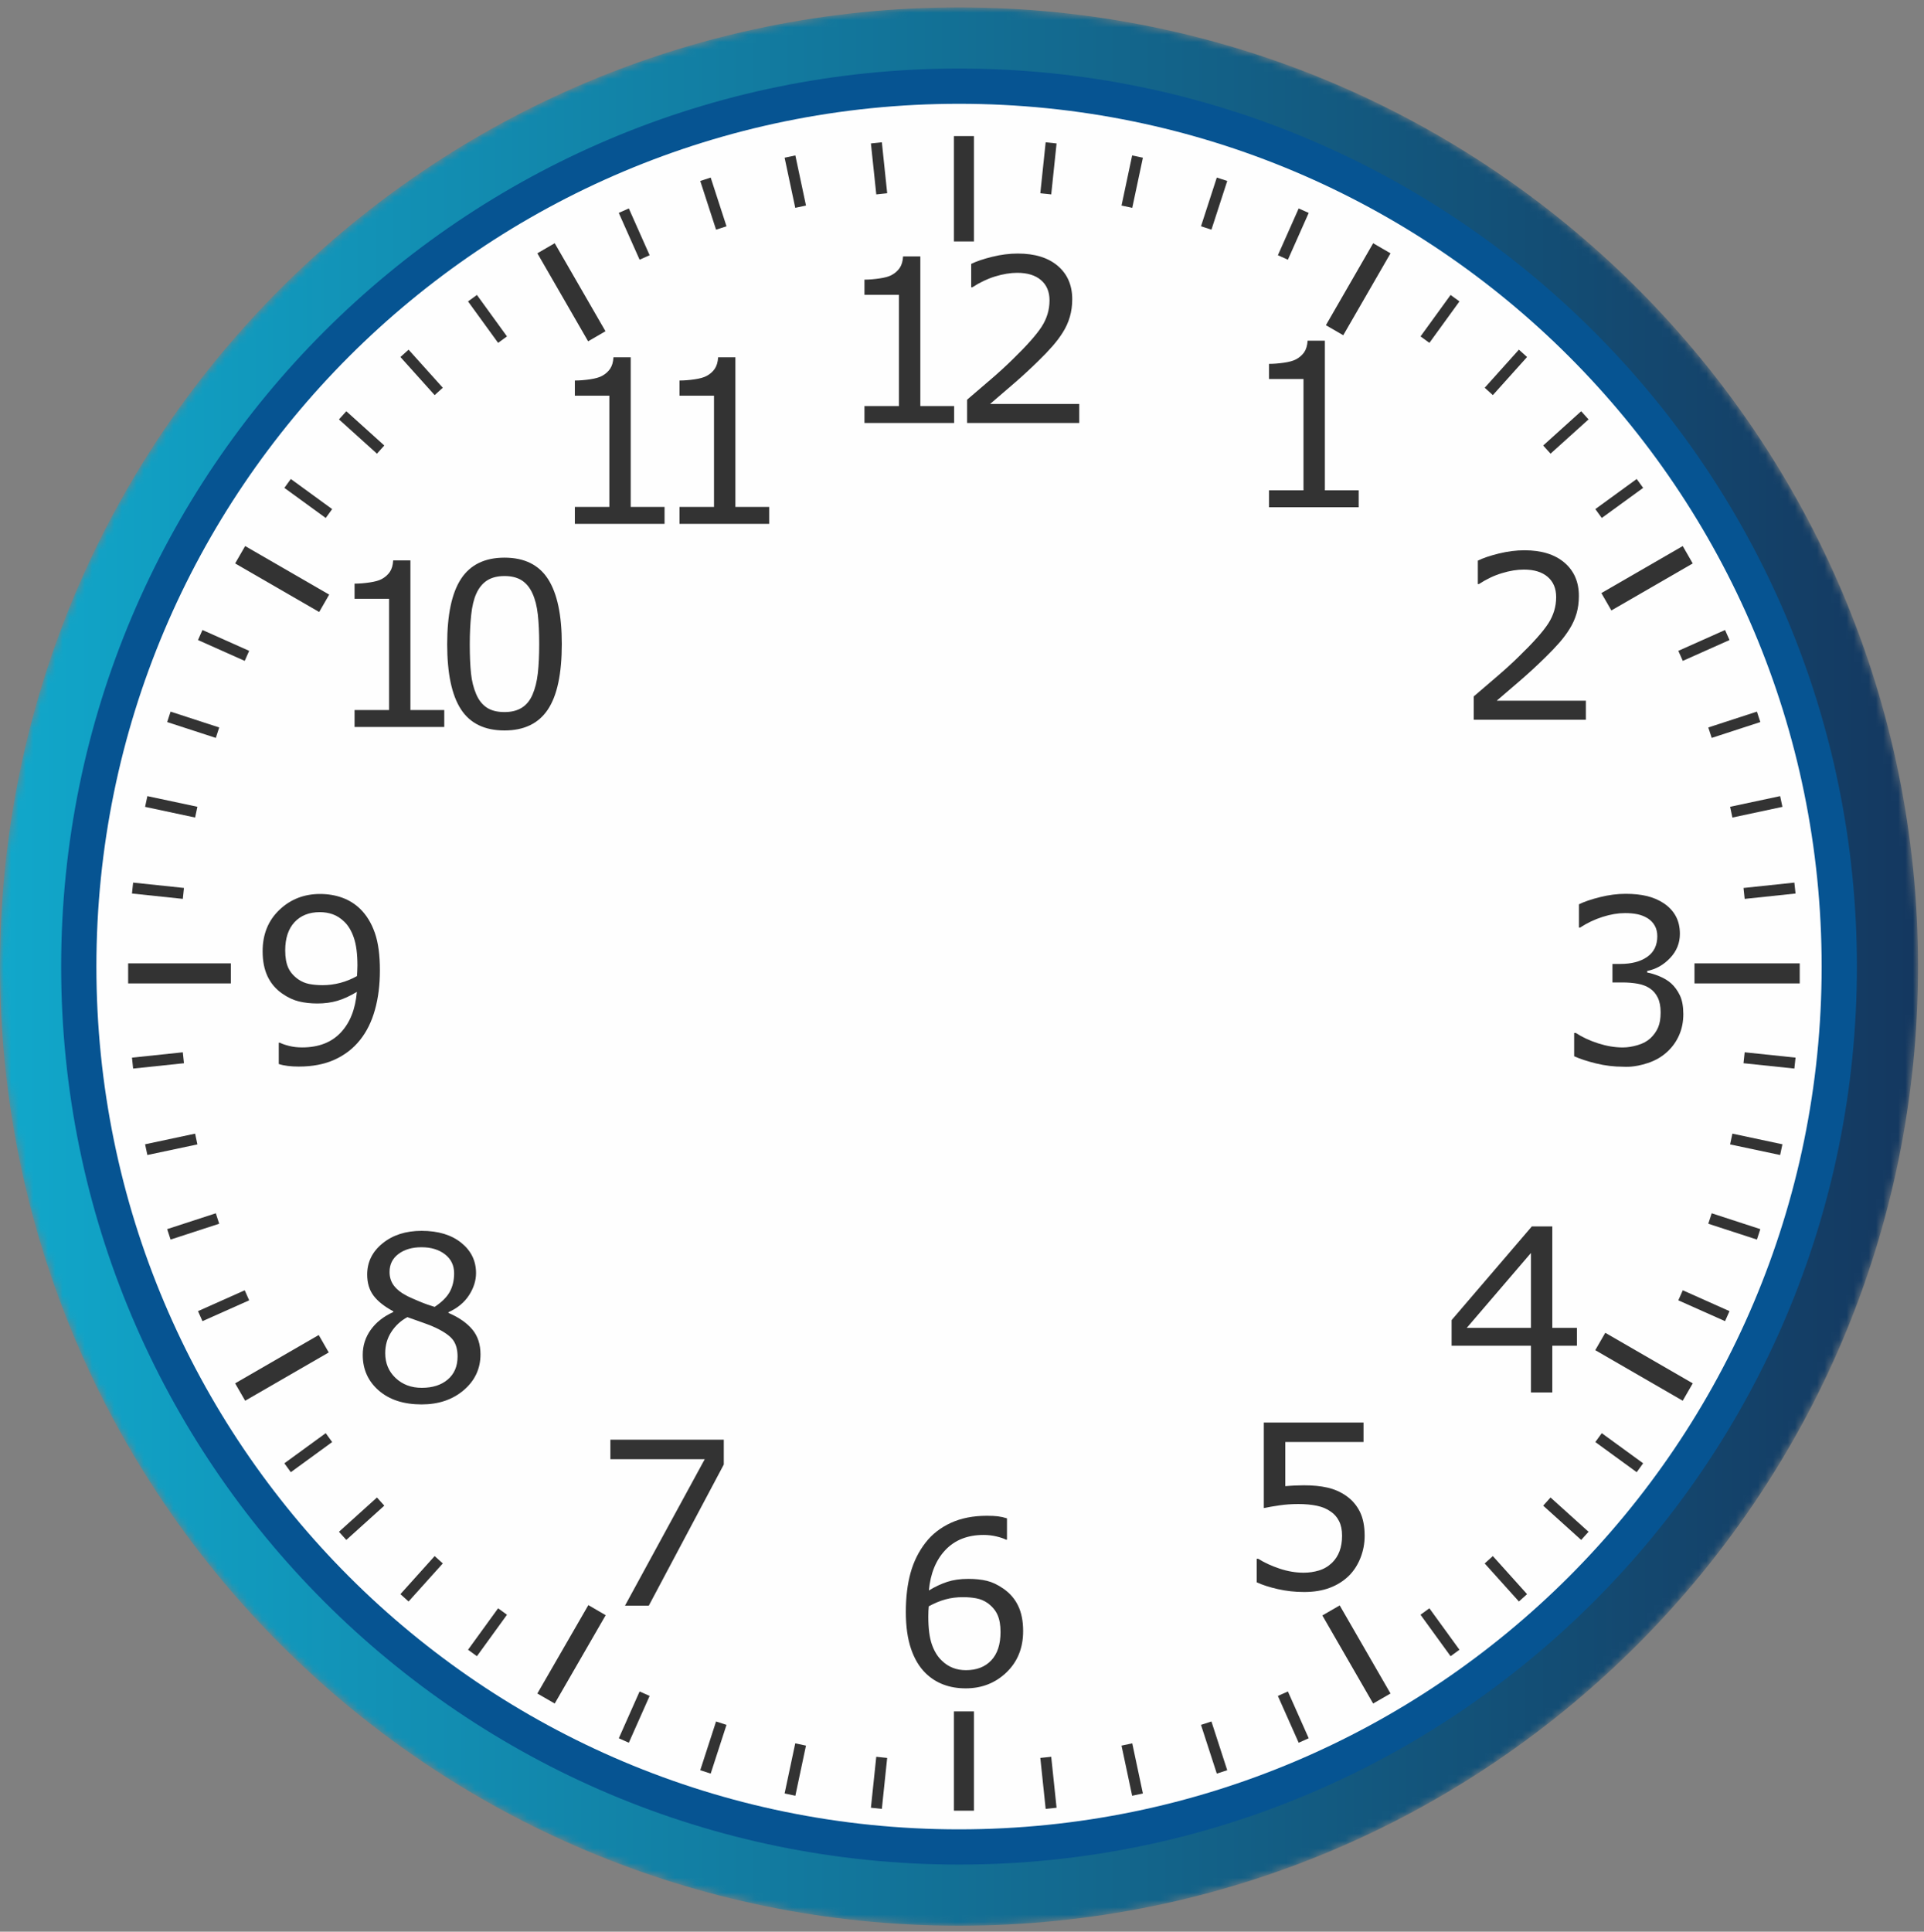 <svg viewBox="0 0 261 262" version="1.1" xmlns="http://www.w3.org/2000/svg">
  <rect x="0" y="0" width="261" height="262" fill="#808080" stroke="none"/>
  <defs>
    <linearGradient x1="0%" y1="50%" x2="100%" y2="50%" id="gradient">
      <stop stop-color="#11A8CB" offset="0%"></stop>
      <stop stop-color="#14375F" offset="100%"></stop>
	  </linearGradient>
  </defs>
  <g stroke="none" stroke-width="1" fill="none" fill-rule="evenodd" transform="translate(0, 0.196)">
    <mask id="mask1" fill="white">
			<path d="M130.099,0.805 C58.249,0.805 0,59.051 0,130.9 L0,130.9 C0,202.754 58.249,260.999 130.099,260.999 L130.099,260.999 C201.948,260.999 260.194,202.754 260.194,130.9 L260.194,130.9 C260.194,59.051 201.948,0.805 130.099,0.805 Z"></path>
    </mask>
    <path d="M130.099,0.805 C58.249,0.805 0,59.051 0,130.9 L0,130.9 C0,202.754 58.249,260.999 130.099,260.999 L130.099,260.999 C201.948,260.999 260.194,202.754 260.194,130.9 L260.194,130.9 C260.194,59.051 201.948,0.805 130.099,0.805 Z" fill="url(#gradient)" mask="url(#mask1)"></path>
    <path d="M251.897,130.902 C251.897,198.172 197.366,252.703 130.099,252.703 C62.827,252.703 8.297,198.172 8.297,130.902 C8.297,63.631 62.827,9.1 130.099,9.1 C197.366,9.1 251.897,63.631 251.897,130.902" fill="#065492"></path>
    <path d="M247.115,130.902 C247.115,195.53 194.724,247.924 130.096,247.924 C65.469,247.924 13.077,195.53 13.077,130.902 C13.077,66.274 65.469,13.882 130.096,13.882 C194.724,13.882 247.115,66.274 247.115,130.902" fill="#FEFEFE"></path>
    <g fill="#333333">
	    <polygon points="120.352 26.013 118.871 26.171 118.144 19.261 119.628 19.101"></polygon>
	    <polygon points="143.329 244.994 141.849 245.148 141.124 238.237 142.603 238.082"></polygon>
	    <polygon points="109.337 27.684 107.88 27.993 106.436 21.195 107.894 20.887"></polygon>
	    <polygon points="155.039 243.058 153.582 243.368 152.139 236.569 153.596 236.258"></polygon>
	    <polygon points="98.554 30.497 97.137 30.955 94.992 24.348 96.409 23.889"></polygon>
	    <polygon points="166.48 239.905 165.065 240.364 162.92 233.755 164.337 233.296"></polygon>
	    <polygon points="88.126 34.421 86.765 35.028 83.939 28.68 85.303 28.074"></polygon>
	    <polygon points="177.532 235.571 176.172 236.178 173.349 229.83 174.71 229.224"></polygon>
	    <polygon points="68.774 45.433 67.57 46.309 63.492 40.686 64.698 39.81"></polygon>
	    <polygon points="197.983 223.567 196.779 224.442 192.698 218.817 193.902 217.942"></polygon>
	    <polygon points="60.068 52.395 58.961 53.395 54.319 48.228 55.425 47.23"></polygon>
	    <polygon points="207.155 216.024 206.048 217.021 201.405 211.86 202.512 210.86"></polygon>
	    <polygon points="52.133 60.23 51.136 61.337 45.983 56.69 46.98 55.581"></polygon>
	    <polygon points="215.493 207.565 214.493 208.67 209.34 204.021 210.336 202.914"></polygon>
	    <polygon points="45.061 68.855 44.187 70.059 38.576 65.978 39.451 64.77"></polygon>
	    <polygon points="222.901 198.276 222.026 199.483 216.414 195.396 217.287 194.19"></polygon>
	    <polygon points="33.801 88.081 33.196 89.443 26.858 86.615 27.465 85.253"></polygon>
	    <polygon points="234.616 177.64 234.01 178.997 227.672 176.172 228.278 174.81"></polygon>
	    <polygon points="29.737 98.473 29.277 99.889 22.678 97.74 23.14 96.325"></polygon>
	    <polygon points="238.796 166.515 238.335 167.931 231.738 165.783 232.201 164.365"></polygon>
	    <polygon points="26.777 109.229 26.468 110.69 19.682 109.242 19.992 107.785"></polygon>
	    <polygon points="241.793 155.008 241.484 156.463 234.696 155.024 235.007 153.563"></polygon>
	    <polygon points="24.956 120.24 24.801 121.722 17.903 120.996 18.058 119.514"></polygon>
	    <polygon points="243.575 143.254 243.414 144.737 236.515 144.013 236.674 142.53"></polygon>
	    <polygon points="24.8 142.531 24.956 144.013 18.058 144.738 17.904 143.255"></polygon>
	    <polygon points="243.414 119.514 243.575 120.996 236.674 121.725 236.516 120.242"></polygon>
	    <polygon points="26.468 153.563 26.777 155.024 19.992 156.463 19.681 155.008"></polygon>
	    <polygon points="241.485 107.785 241.794 109.242 235.007 110.69 234.697 109.231"></polygon>
	    <polygon points="29.277 164.365 29.735 165.783 23.14 167.931 22.678 166.515"></polygon>
	    <polygon points="238.335 96.324 238.796 97.74 232.201 99.888 231.738 98.472"></polygon>
	    <polygon points="33.197 174.81 33.801 176.172 27.465 178.997 26.858 177.64"></polygon>
	    <polygon points="234.01 85.253 234.616 86.615 228.279 89.442 227.673 88.081"></polygon>
	    <polygon points="44.187 194.19 45.061 195.396 39.451 199.483 38.576 198.276"></polygon>
	    <polygon points="222.026 64.77 222.901 65.977 217.289 70.059 216.414 68.854"></polygon>
	    <polygon points="51.137 202.914 52.133 204.021 46.979 208.671 45.983 207.565"></polygon>
	    <polygon points="214.493 55.581 215.493 56.69 210.339 61.337 209.34 60.23"></polygon>
	    <polygon points="58.962 210.86 60.067 211.858 55.424 217.021 54.318 216.024"></polygon>
	    <polygon points="206.048 47.23 207.154 48.228 202.513 53.395 201.408 52.395"></polygon>
	    <polygon points="67.57 217.942 68.775 218.817 64.698 224.442 63.492 223.567"></polygon>
	    <polygon points="196.779 39.81 197.982 40.686 193.905 46.309 192.701 45.433"></polygon>
	    <polygon points="86.765 229.224 88.126 229.829 85.304 236.178 83.944 235.571"></polygon>
	    <polygon points="176.172 28.077 177.533 28.682 174.71 35.029 173.352 34.422"></polygon>
	    <polygon points="97.137 233.295 98.554 233.754 96.409 240.363 94.992 239.904"></polygon>
	    <polygon points="165.065 23.89 166.482 24.347 164.338 30.954 162.92 30.496"></polygon>
	    <polygon points="107.88 236.258 109.334 236.569 107.894 243.367 106.436 243.058"></polygon>
	    <polygon points="153.582 20.887 155.04 21.196 153.597 27.993 152.14 27.684"></polygon>
	    <polygon points="118.869 238.082 120.35 238.239 119.628 245.148 118.144 244.994"></polygon>
	    <polygon points="141.849 19.104 143.329 19.261 142.605 26.169 141.124 26.014"></polygon>

	    <mask id="mask2" fill="white">
			  <polygon points="0 261 260.193 261 260.193 0.804 0 0.804"></polygon>
	    </mask>
	    <polygon mask="url(#mask2)" points="129.403 32.551 132.121 32.551 132.121 18.262 129.403 18.262"></polygon>
	    <polygon mask="url(#mask2)" points="129.403 245.394 132.121 245.394 132.121 231.926 129.403 231.926"></polygon>
	    <polygon mask="url(#mask2)" points="82.136 44.731 79.782 46.097 72.896 34.158 75.25 32.794"></polygon>
	    <polygon mask="url(#mask2)" points="188.629 229.501 186.273 230.859 179.384 218.913 181.738 217.552"></polygon>
	    <polygon mask="url(#mask2)" points="44.656 80.454 43.3 82.813 31.897 76.225 33.257 73.867"></polygon>
	    <polygon mask="url(#mask2)" points="229.63 187.431 228.27 189.79 216.405 182.933 217.764 180.576"></polygon>
	    <polygon mask="url(#mask2)" points="17.384 133.19 31.314 133.19 31.314 130.466 17.384 130.466"></polygon>
	    <polygon mask="url(#mask2)" points="229.864 133.19 244.141 133.19 244.141 130.466 229.864 130.466"></polygon>
	    <polygon mask="url(#mask2)" points="43.238 180.877 44.595 183.242 33.257 189.791 31.897 187.431"></polygon>
	    <polygon mask="url(#mask2)" points="228.273 73.867 229.627 76.227 218.59 82.602 217.233 80.246"></polygon>
	    <polygon mask="url(#mask2)" points="79.812 217.51 82.164 218.879 75.25 230.86 72.895 229.501"></polygon>
	    <polygon mask="url(#mask2)" points="186.276 32.794 188.629 34.162 182.218 45.275 179.865 43.912"></polygon>
	    <path d="M134.313,54.591 C135.31,53.743 136.38,52.822 137.527,51.83 C138.676,50.839 139.786,49.813 140.864,48.753 C141.621,48.018 142.261,47.347 142.788,46.742 C143.317,46.138 143.779,45.522 144.17,44.899 C144.592,44.233 144.912,43.529 145.127,42.788 C145.343,42.049 145.454,41.247 145.454,40.39 C145.454,38.487 144.797,36.975 143.49,35.863 C142.181,34.751 140.376,34.193 138.071,34.193 C136.953,34.193 135.799,34.337 134.606,34.632 C133.414,34.923 132.459,35.246 131.748,35.597 L131.748,38.773 L131.898,38.773 C132.915,38.109 133.955,37.614 135.023,37.291 C136.087,36.97 137.079,36.807 137.996,36.807 C139.375,36.807 140.45,37.139 141.218,37.798 C141.989,38.459 142.373,39.375 142.373,40.542 C142.373,41.824 142.017,43.013 141.303,44.119 C140.587,45.221 139.264,46.711 137.333,48.585 C136.416,49.484 135.426,50.388 134.366,51.294 C133.303,52.202 132.245,53.11 131.19,54.016 L131.19,57.176 L146.405,57.176 L146.405,54.591 L134.313,54.591 Z M124.847,34.586 L122.507,34.586 C122.467,35.239 122.315,35.76 122.047,36.149 C121.78,36.539 121.416,36.859 120.953,37.111 C120.582,37.312 120.033,37.466 119.308,37.57 C118.584,37.677 117.903,37.732 117.269,37.732 L117.269,39.788 L121.948,39.788 L121.948,54.877 L117.269,54.877 L117.269,57.176 L129.435,57.176 L129.435,54.877 L124.847,54.877 L124.847,34.586 Z" mask="url(#mask2)"></path>
	    <path d="M99.758,68.56 L99.758,48.268 L97.419,48.268 C97.377,48.923 97.221,49.444 96.956,49.832 C96.689,50.221 96.325,50.539 95.862,50.792 C95.489,50.997 94.941,51.147 94.216,51.254 C93.493,51.361 92.812,51.414 92.178,51.414 L92.178,53.47 L96.858,53.47 L96.858,68.56 L92.178,68.56 L92.178,70.858 L104.347,70.858 L104.347,68.56 L99.758,68.56 Z M85.559,48.268 L83.22,48.268 C83.179,48.923 83.026,49.444 82.759,49.832 C82.491,50.221 82.128,50.539 81.663,50.792 C81.291,50.997 80.743,51.147 80.02,51.254 C79.294,51.361 78.616,51.414 77.981,51.414 L77.981,53.47 L82.662,53.47 L82.662,68.56 L77.981,68.56 L77.981,70.858 L90.149,70.858 L90.149,68.56 L85.559,68.56 L85.559,48.268 Z" mask="url(#mask2)"></path>
	    <path d="M72.959,91.13 C72.833,92.233 72.594,93.194 72.242,94.009 C71.9,94.806 71.416,95.401 70.792,95.792 C70.168,96.187 69.383,96.385 68.438,96.385 C67.431,96.385 66.624,96.175 66.013,95.762 C65.406,95.352 64.935,94.748 64.602,93.966 C64.239,93.126 64.003,92.18 63.893,91.121 C63.783,90.062 63.728,88.747 63.728,87.174 C63.728,85.743 63.79,84.425 63.916,83.231 C64.043,82.029 64.275,81.056 64.618,80.31 C64.98,79.512 65.469,78.919 66.089,78.525 C66.709,78.134 67.489,77.935 68.438,77.935 C69.395,77.935 70.175,78.134 70.785,78.525 C71.393,78.919 71.873,79.503 72.227,80.28 C72.588,81.066 72.833,82.023 72.959,83.153 C73.084,84.282 73.146,85.613 73.146,87.146 C73.146,88.698 73.084,90.025 72.959,91.13 L72.959,91.13 Z M74.349,78.352 C73.105,76.411 71.132,75.44 68.438,75.44 C65.771,75.44 63.807,76.396 62.549,78.305 C61.29,80.216 60.663,83.173 60.663,87.174 C60.663,91.146 61.284,94.089 62.526,96.004 C63.769,97.922 65.741,98.879 68.438,98.879 C71.096,98.879 73.055,97.934 74.317,96.044 C75.581,94.151 76.212,91.188 76.212,87.146 C76.212,83.223 75.589,80.291 74.349,78.352 L74.349,78.352 Z M55.676,75.817 L53.337,75.817 C53.297,76.473 53.144,76.995 52.876,77.383 C52.608,77.771 52.245,78.093 51.781,78.344 C51.409,78.545 50.859,78.698 50.135,78.804 C49.412,78.911 48.733,78.965 48.097,78.965 L48.097,81.022 L52.778,81.022 L52.778,96.11 L48.097,96.11 L48.097,98.409 L60.266,98.409 L60.266,96.11 L55.676,96.11 L55.676,75.817 Z" mask="url(#mask2)"></path>
	    <path d="M48.489,130.766 C48.489,129.205 48.327,127.951 48.005,127.003 C47.682,126.053 47.239,125.319 46.678,124.793 C46.202,124.339 45.696,124.015 45.151,123.816 C44.608,123.623 44.02,123.522 43.386,123.522 C41.937,123.522 40.791,123.979 39.95,124.885 C39.111,125.791 38.691,127.068 38.691,128.709 C38.691,129.666 38.825,130.449 39.099,131.055 C39.37,131.658 39.825,132.19 40.471,132.643 C40.925,132.954 41.422,133.164 41.967,133.269 C42.51,133.374 43.114,133.427 43.779,133.427 C44.563,133.427 45.358,133.323 46.163,133.114 C46.968,132.9 47.721,132.59 48.428,132.19 C48.437,131.975 48.449,131.769 48.465,131.559 C48.48,131.354 48.489,131.09 48.489,130.766 M51.536,131.415 C51.536,133.382 51.313,135.165 50.864,136.767 C50.419,138.371 49.74,139.739 48.836,140.869 C47.919,142.016 46.772,142.903 45.392,143.528 C44.016,144.154 42.394,144.466 40.532,144.466 C40.008,144.466 39.514,144.44 39.053,144.383 C38.59,144.328 38.178,144.239 37.816,144.12 L37.816,141.23 L37.965,141.23 C38.258,141.381 38.669,141.525 39.203,141.661 C39.736,141.797 40.331,141.869 40.984,141.869 C43.209,141.869 44.953,141.2 46.215,139.863 C47.48,138.527 48.211,136.683 48.41,134.335 C47.475,134.902 46.596,135.303 45.772,135.545 C44.944,135.787 44.044,135.91 43.069,135.91 C42.142,135.91 41.306,135.817 40.556,135.633 C39.806,135.453 39.053,135.102 38.297,134.578 C37.41,133.963 36.745,133.181 36.297,132.234 C35.849,131.286 35.626,130.151 35.626,128.832 C35.626,126.533 36.382,124.662 37.892,123.221 C39.401,121.779 41.242,121.058 43.416,121.058 C44.502,121.058 45.51,121.228 46.434,121.565 C47.361,121.902 48.172,122.409 48.865,123.084 C49.721,123.922 50.379,124.997 50.843,126.314 C51.306,127.63 51.536,129.331 51.536,131.415" mask="url(#mask2)"></path>
	    <path d="M61.604,172.508 C61.604,171.43 61.187,170.571 60.358,169.929 C59.526,169.29 58.467,168.972 57.18,168.972 C55.912,168.972 54.872,169.273 54.062,169.879 C53.251,170.484 52.845,171.299 52.845,172.327 C52.845,173.055 53.05,173.681 53.458,174.21 C53.867,174.739 54.484,175.211 55.308,175.623 C55.681,175.806 56.216,176.041 56.916,176.334 C57.614,176.628 58.297,176.866 58.959,177.062 C59.957,176.398 60.646,175.704 61.029,174.988 C61.411,174.273 61.604,173.448 61.604,172.508 M62.071,183.791 C62.071,182.862 61.867,182.119 61.46,181.56 C61.051,181 60.253,180.437 59.067,179.873 C58.594,179.652 58.075,179.445 57.514,179.253 C56.947,179.062 56.198,178.794 55.262,178.452 C54.355,178.945 53.629,179.615 53.082,180.464 C52.532,181.31 52.257,182.266 52.257,183.335 C52.257,184.697 52.724,185.819 53.661,186.705 C54.599,187.595 55.786,188.039 57.225,188.039 C58.694,188.039 59.869,187.659 60.75,186.903 C61.631,186.148 62.071,185.112 62.071,183.791 M65.181,183.503 C65.181,185.448 64.422,187.065 62.909,188.357 C61.395,189.647 59.489,190.29 57.196,190.29 C54.759,190.29 52.819,189.66 51.376,188.401 C49.931,187.14 49.208,185.529 49.208,183.565 C49.208,182.313 49.57,181.181 50.296,180.169 C51.021,179.155 52.041,178.352 53.36,177.757 L53.36,177.666 C52.151,177.018 51.26,176.315 50.681,175.548 C50.102,174.78 49.812,173.825 49.812,172.674 C49.812,170.982 50.508,169.569 51.897,168.444 C53.287,167.312 55.048,166.747 57.196,166.747 C59.439,166.747 61.231,167.288 62.569,168.365 C63.909,169.444 64.577,170.816 64.577,172.479 C64.577,173.497 64.259,174.498 63.626,175.481 C62.992,176.462 62.061,177.232 60.833,177.786 L60.833,177.876 C62.241,178.481 63.319,179.228 64.062,180.113 C64.808,181.002 65.181,182.129 65.181,183.503" mask="url(#mask2)"></path>
	    <polygon mask="url(#mask2)" points="98.185 198.444 88.01 217.59 84.781 217.59 95.603 197.719 82.801 197.719 82.801 195.074 98.185 195.074"></polygon>
	    <path d="M135.727,221.151 C135.727,220.215 135.59,219.436 135.312,218.821 C135.036,218.206 134.581,217.673 133.948,217.217 C133.483,216.894 132.971,216.685 132.406,216.584 C131.845,216.483 131.256,216.431 130.641,216.431 C129.785,216.431 128.991,216.535 128.254,216.736 C127.523,216.936 126.766,217.249 125.992,217.673 C125.973,217.893 125.956,218.108 125.946,218.314 C125.935,218.521 125.93,218.781 125.93,219.095 C125.93,220.686 126.094,221.946 126.423,222.869 C126.748,223.788 127.199,224.517 127.773,225.051 C128.235,225.499 128.736,225.82 129.275,226.027 C129.814,226.235 130.398,226.337 131.032,226.337 C132.492,226.337 133.639,225.892 134.475,224.997 C135.311,224.106 135.727,222.825 135.727,221.151 M138.793,221.031 C138.793,223.318 138.04,225.187 136.536,226.633 C135.033,228.078 133.186,228.802 131.003,228.802 C129.896,228.802 128.888,228.631 127.984,228.287 C127.077,227.945 126.277,227.437 125.583,226.761 C124.718,225.923 124.052,224.815 123.583,223.434 C123.116,222.051 122.881,220.389 122.881,218.445 C122.881,216.448 123.095,214.678 123.522,213.135 C123.949,211.594 124.633,210.223 125.567,209.022 C126.456,207.882 127.597,206.994 128.995,206.352 C130.394,205.713 132.023,205.394 133.886,205.394 C134.478,205.394 134.978,205.42 135.38,205.469 C135.781,205.519 136.192,205.611 136.602,205.743 L136.602,208.63 L136.451,208.63 C136.169,208.477 135.744,208.336 135.177,208.198 C134.607,208.061 134.026,207.994 133.431,207.994 C131.268,207.994 129.543,208.673 128.254,210.028 C126.967,211.386 126.217,213.218 126.007,215.525 C126.851,215.011 127.684,214.622 128.504,214.355 C129.325,214.087 130.273,213.952 131.35,213.952 C132.307,213.952 133.149,214.042 133.878,214.218 C134.607,214.394 135.355,214.748 136.119,215.284 C137.008,215.899 137.672,216.673 138.122,217.614 C138.569,218.549 138.793,219.69 138.793,221.031" mask="url(#mask2)"></path>
	    <path d="M185.121,208.111 C185.121,209.159 184.931,210.161 184.549,211.12 C184.166,212.078 183.642,212.882 182.977,213.541 C182.253,214.244 181.392,214.789 180.388,215.164 C179.388,215.544 178.228,215.732 176.911,215.732 C175.681,215.732 174.499,215.604 173.36,215.344 C172.225,215.09 171.262,214.78 170.479,214.416 L170.479,211.227 L170.689,211.227 C171.514,211.749 172.481,212.195 173.586,212.564 C174.694,212.933 175.782,213.115 176.849,213.115 C177.562,213.115 178.256,213.014 178.926,212.812 C179.594,212.612 180.189,212.259 180.714,211.754 C181.155,211.322 181.49,210.802 181.717,210.198 C181.944,209.59 182.058,208.891 182.058,208.097 C182.058,207.318 181.925,206.663 181.657,206.131 C181.392,205.594 181.018,205.167 180.547,204.845 C180.024,204.463 179.388,204.192 178.638,204.035 C177.889,203.88 177.05,203.802 176.124,203.802 C175.238,203.802 174.386,203.861 173.566,203.982 C172.745,204.103 172.039,204.224 171.444,204.346 L171.444,192.748 L184.97,192.748 L184.97,195.39 L174.358,195.39 L174.358,201.379 C174.792,201.343 175.232,201.31 175.688,201.29 C176.139,201.272 176.532,201.26 176.864,201.26 C178.083,201.26 179.148,201.364 180.065,201.572 C180.977,201.777 181.823,202.144 182.586,202.667 C183.39,203.223 184.014,203.935 184.458,204.815 C184.899,205.689 185.121,206.789 185.121,208.111" mask="url(#mask2)"></path>
	    <path d="M207.679,179.911 L207.679,169.751 L198.971,179.911 L207.679,179.911 Z M213.915,182.328 L210.579,182.328 L210.579,188.664 L207.679,188.664 L207.679,182.328 L196.918,182.328 L196.918,178.852 L207.801,166.15 L210.579,166.15 L210.579,179.911 L213.915,179.911 L213.915,182.328 Z" mask="url(#mask2)"></path>
	    <path d="M226.695,133.178 C227.174,133.614 227.573,134.157 227.886,134.813 C228.197,135.467 228.352,136.315 228.352,137.352 C228.352,138.378 228.168,139.324 227.793,140.181 C227.423,141.037 226.898,141.783 226.222,142.416 C225.469,143.122 224.583,143.644 223.558,143.981 C221.615,144.627 220.419,144.488 220.202,144.488 C218.953,144.488 217.724,144.339 216.517,144.044 C215.306,143.746 214.319,143.419 213.543,143.069 L213.543,139.909 L213.768,139.909 C214.625,140.47 215.631,140.941 216.788,141.315 C217.947,141.686 219.064,141.874 220.139,141.874 C220.773,141.874 221.447,141.768 222.163,141.555 C222.877,141.345 223.456,141.03 223.9,140.615 C224.363,140.174 224.707,139.685 224.933,139.152 C225.161,138.618 225.273,137.943 225.273,137.125 C225.273,136.32 225.145,135.65 224.887,135.12 C224.63,134.592 224.276,134.177 223.825,133.874 C223.37,133.562 222.821,133.348 222.178,133.233 C221.536,133.115 220.84,133.057 220.096,133.057 L218.737,133.057 L218.737,130.546 L219.793,130.546 C221.322,130.546 222.542,130.226 223.456,129.587 C224.365,128.95 224.821,128.014 224.821,126.784 C224.821,126.239 224.704,125.761 224.474,125.352 C224.243,124.945 223.921,124.61 223.506,124.348 C223.073,124.086 222.611,123.905 222.119,123.804 C221.625,123.701 221.065,123.651 220.441,123.651 C219.486,123.651 218.469,123.823 217.394,124.167 C216.317,124.507 215.299,124.995 214.343,125.617 L214.19,125.617 L214.19,122.458 C214.906,122.104 215.859,121.779 217.054,121.482 C218.246,121.186 219.399,121.037 220.518,121.037 C221.613,121.037 222.582,121.137 223.415,121.339 C224.252,121.54 225.006,121.865 225.68,122.305 C226.406,122.79 226.956,123.375 227.325,124.059 C227.698,124.747 227.886,125.549 227.886,126.466 C227.886,127.714 227.445,128.805 226.562,129.738 C225.683,130.672 224.643,131.261 223.448,131.5 L223.448,131.711 C223.929,131.793 224.482,131.961 225.108,132.218 C225.731,132.478 226.26,132.794 226.695,133.178" mask="url(#mask2)"></path>
	    <path d="M184.313,68.603 L172.145,68.603 L172.145,66.305 L176.825,66.305 L176.825,51.212 L172.145,51.212 L172.145,49.157 C172.778,49.157 173.458,49.103 174.183,48.998 C174.907,48.894 175.456,48.736 175.829,48.536 C176.289,48.283 176.654,47.964 176.921,47.577 C177.189,47.188 177.342,46.666 177.384,46.011 L179.724,46.011 L179.724,66.305 L184.313,66.305 L184.313,68.603 Z" mask="url(#mask2)"></path>
	    <path d="M215.131,97.425 L199.918,97.425 L199.918,94.264 C200.973,93.357 202.032,92.45 203.094,91.541 C204.155,90.635 205.145,89.733 206.059,88.833 C207.992,86.961 209.317,85.473 210.031,84.369 C210.744,83.263 211.1,82.073 211.1,80.792 C211.1,79.622 210.718,78.707 209.949,78.046 C209.179,77.386 208.103,77.058 206.723,77.058 C205.811,77.058 204.818,77.216 203.751,77.542 C202.685,77.86 201.643,78.358 200.624,79.022 L200.476,79.022 L200.476,75.844 C201.191,75.492 202.142,75.171 203.333,74.877 C204.527,74.587 205.683,74.44 206.801,74.44 C209.105,74.44 210.911,74.997 212.219,76.112 C213.527,77.229 214.183,78.735 214.183,80.638 C214.183,81.498 214.074,82.296 213.86,83.036 C213.64,83.778 213.32,84.482 212.899,85.145 C212.506,85.772 212.047,86.388 211.519,86.99 C210.989,87.595 210.348,88.266 209.592,89.003 C208.517,90.06 207.403,91.087 206.256,92.079 C205.109,93.072 204.037,93.991 203.041,94.84 L215.131,94.84 L215.131,97.425 Z" mask="url(#mask2)"></path>
		</g>
	</g>
</svg>